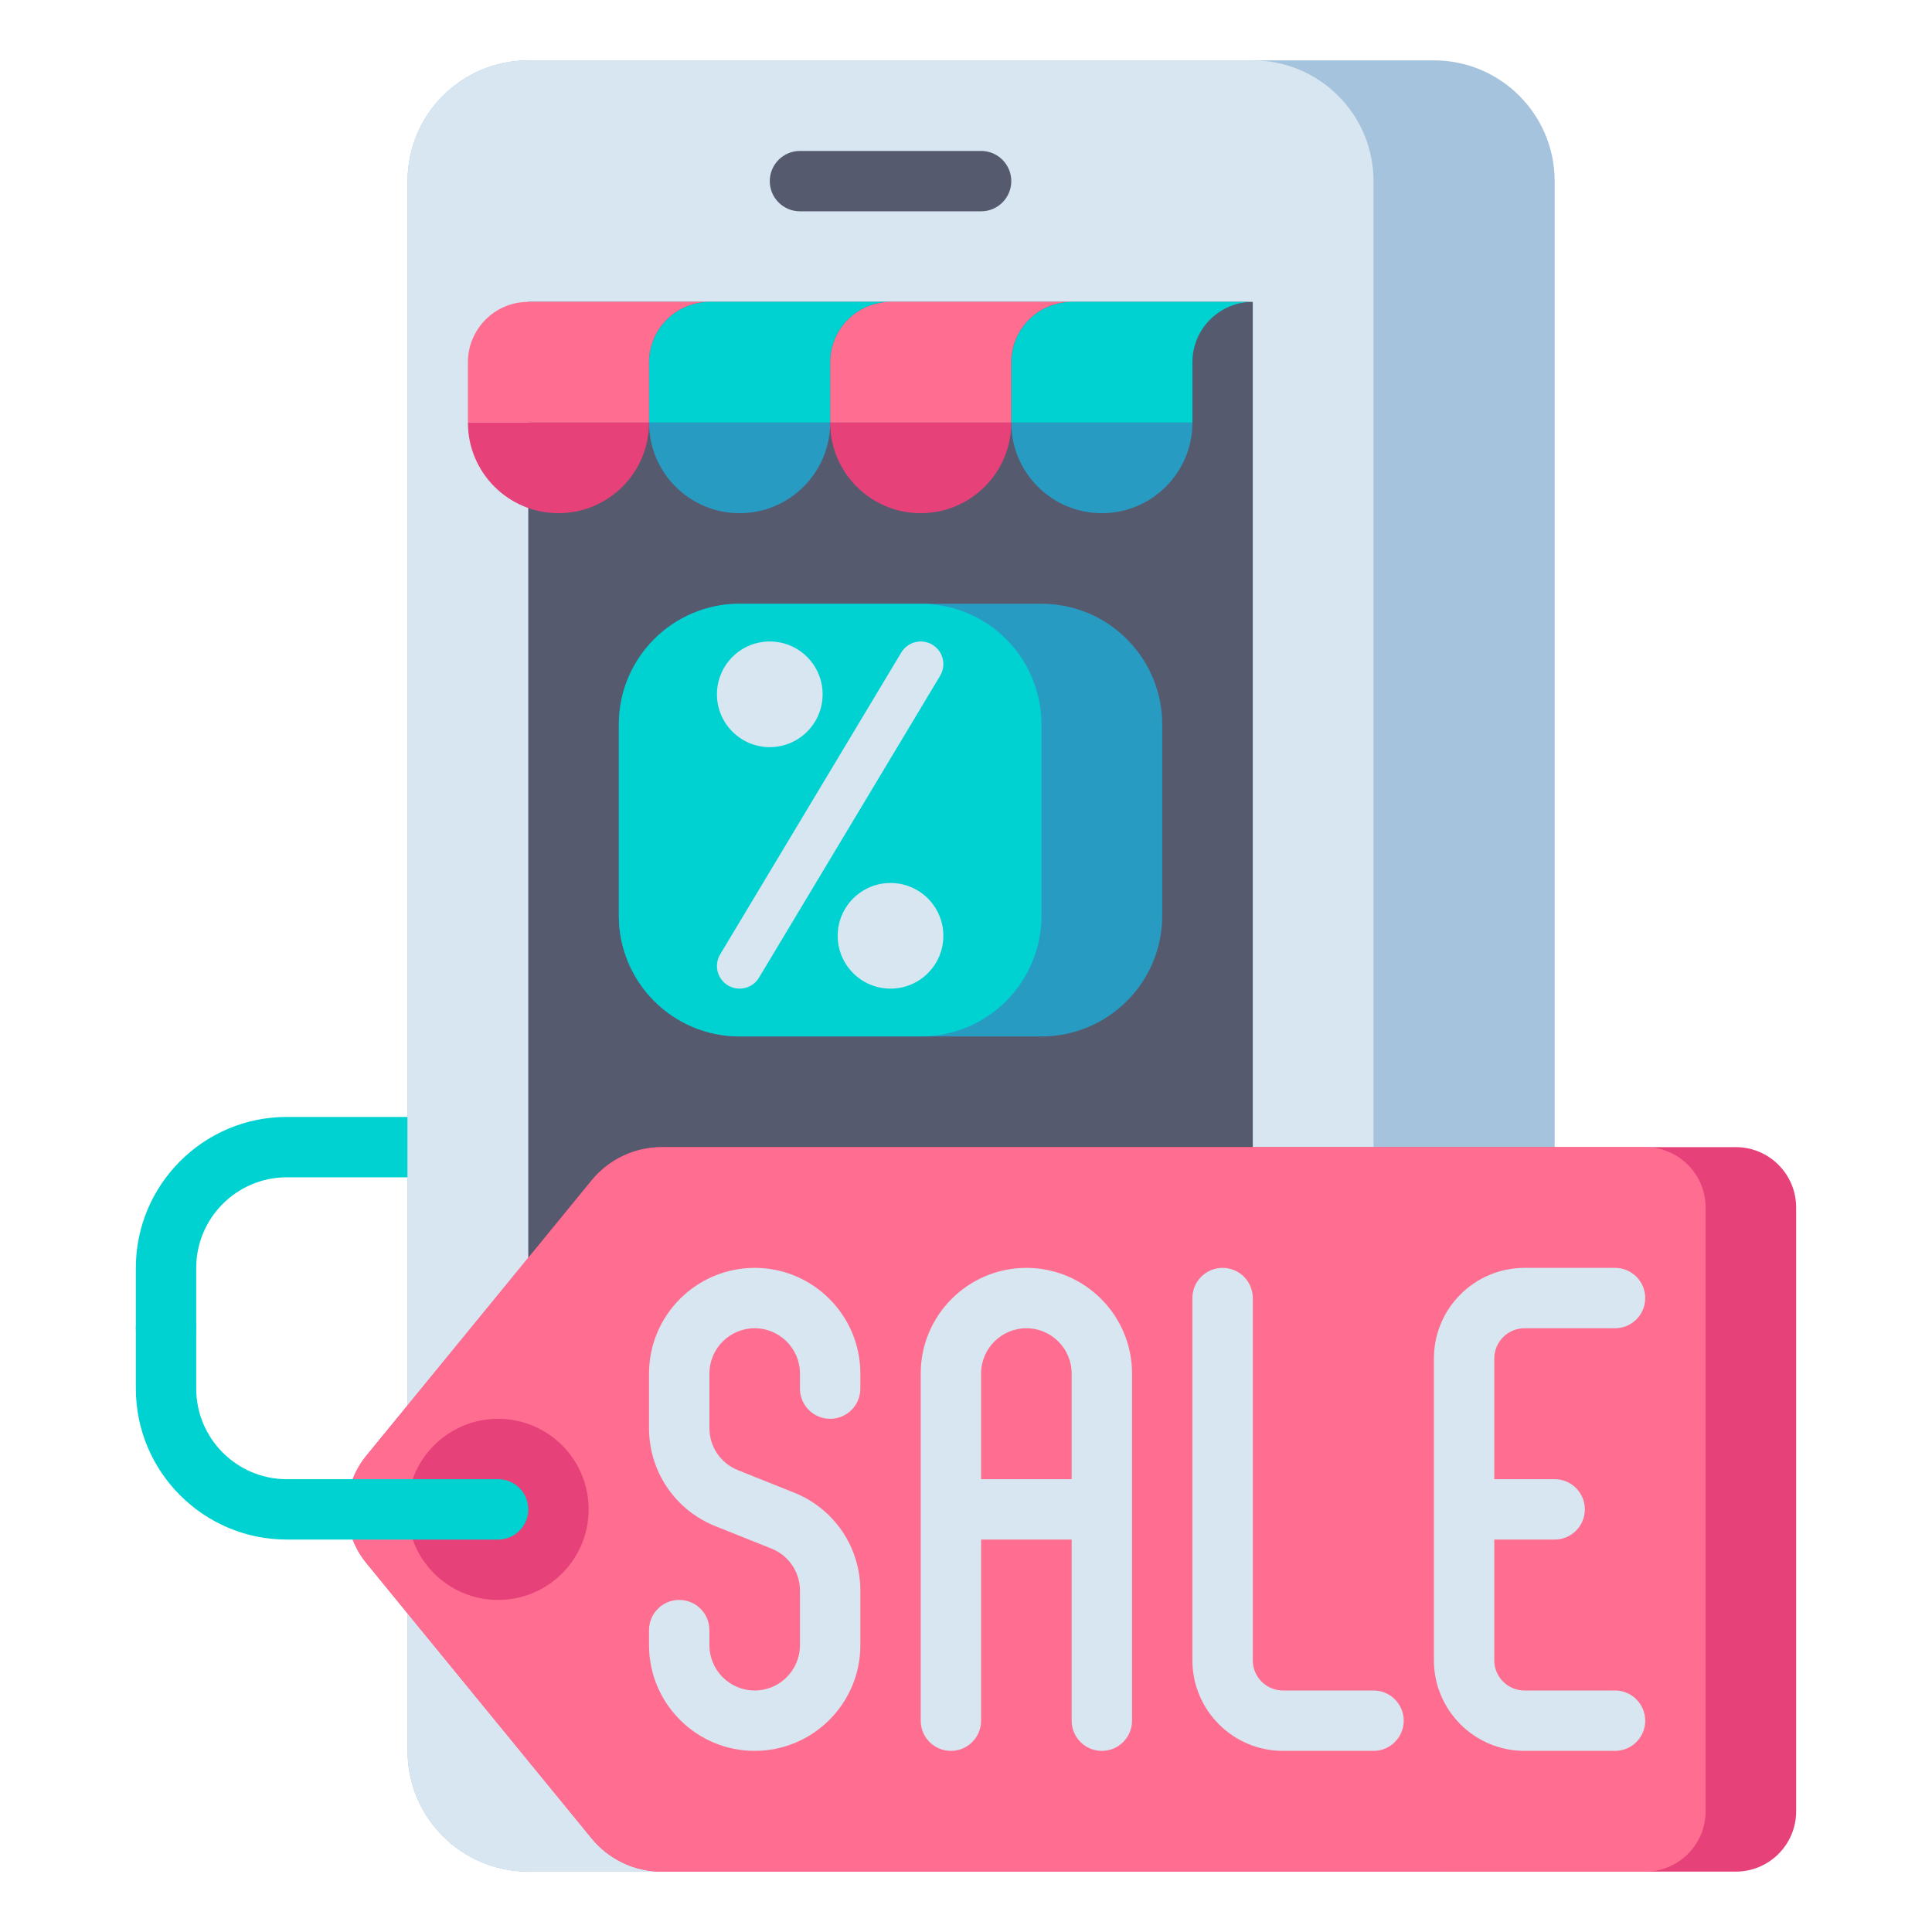 <?xml version="1.0" encoding="utf-8"?>
<!-- Generator: Adobe Illustrator 23.0.0, SVG Export Plug-In . SVG Version: 6.00 Build 0)  -->
<svg version="1.1" id="Layer_1" xmlns="http://www.w3.org/2000/svg" xmlns:xlink="http://www.w3.org/1999/xlink" x="0px" y="0px"
	 viewBox="0 0 512 512" style="enable-background:new 0 0 512 512;" xml:space="preserve">
<style type="text/css">
	.st0{fill:#463C4B;}
	.st1{fill:#555A6E;}
	.st2{fill:#289BC3;}
	.st3{fill:#00D2D2;}
	.st4{fill:#D7E6F0;}
	.st5{fill:#FF6E91;}
	.st6{fill:#6E7896;}
	.st7{fill:#FAA037;}
	.st8{fill:#E64178;}
	.st9{fill:#FAB991;}
	.st10{fill:#A5C3DC;}
	.st11{fill:#F0915A;}
	.st12{fill:#FFD241;}
	.st13{fill:#32283C;}
	.st14{fill:#E6E6EB;}
	.st15{fill:#466932;}
	.st16{fill:#78AF41;}
	.st17{fill:#F57328;}
	.st18{fill:#C8733C;}
</style>
<g>
	<g>
		<path class="st3" d="M44,360c-4.418,0-8-3.582-8-8v-16c0-22.056,17.944-40,40-40h32c4.418,0,8,3.582,8,8s-3.582,8-8,8H76
			c-13.233,0-24,10.767-24,24v16C52,356.418,48.418,360,44,360z"/>
	</g>
	<g>
		<path class="st10" d="M380,496H140c-17.673,0-32-14.327-32-32V48c0-17.673,14.327-32,32-32h240c17.673,0,32,14.327,32,32v416
			C412,481.673,397.673,496,380,496z"/>
	</g>
	<g>
		<path class="st4" d="M332,496H140c-17.673,0-32-14.327-32-32V48c0-17.673,14.327-32,32-32h192c17.673,0,32,14.327,32,32v416
			C364,481.673,349.673,496,332,496z"/>
	</g>
	<g>
		<path class="st1" d="M316,464H156c-8.837,0-16-7.163-16-16V80h192v368C332,456.837,324.837,464,316,464z"/>
	</g>
	<g>
		<path class="st1" d="M260,56h-48c-4.418,0-8-3.582-8-8v0c0-4.418,3.582-8,8-8h48c4.418,0,8,3.582,8,8v0
			C268,52.418,264.418,56,260,56z"/>
	</g>
	<g>
		<path class="st3" d="M268,112h48V96c0-8.837,7.163-16,16-16h0h-48c-8.837,0-16,7.163-16,16V112z"/>
	</g>
	<g>
		<path class="st2" d="M292,136L292,136c-13.255,0-24-10.745-24-24v0h48v0C316,125.255,305.255,136,292,136z"/>
	</g>
	<g>
		<path class="st5" d="M220,112h48V96c0-8.837,7.163-16,16-16h0h-48c-8.837,0-16,7.163-16,16V112z"/>
	</g>
	<g>
		<path class="st8" d="M244,136L244,136c-13.255,0-24-10.745-24-24v0h48v0C268,125.255,257.255,136,244,136z"/>
	</g>
	<g>
		<path class="st3" d="M172,112h48V96c0-8.837,7.163-16,16-16h0h-48c-8.837,0-16,7.163-16,16V112z"/>
	</g>
	<g>
		<path class="st2" d="M196,136L196,136c-13.255,0-24-10.745-24-24v0h48v0C220,125.255,209.255,136,196,136z"/>
	</g>
	<g>
		<path class="st5" d="M124,112h48V96c0-8.837,7.163-16,16-16h0h-48c-8.837,0-16,7.163-16,16V112z"/>
	</g>
	<g>
		<path class="st8" d="M148,136L148,136c-13.255,0-24-10.745-24-24v0h48v0C172,125.255,161.255,136,148,136z"/>
	</g>
	<g>
		<g>
			<path class="st8" d="M175.373,496H460c8.837,0,16-7.163,16-16V320c0-8.837-7.163-16-16-16H175.373
				c-7.198,0-14.017,3.231-18.575,8.802l-59.732,73.006C93.79,389.812,92,394.827,92,400l0,0c0,5.173,1.79,10.188,5.066,14.192
				l59.732,73.006C161.356,492.769,168.175,496,175.373,496z"/>
		</g>
		<g>
			<path class="st5" d="M175.373,496H436c8.837,0,16-7.163,16-16V320c0-8.837-7.163-16-16-16H175.373
				c-7.198,0-14.017,3.231-18.575,8.802l-59.732,73.006C93.79,389.812,92,394.827,92,400l0,0c0,5.173,1.79,10.188,5.066,14.192
				l59.732,73.006C161.356,492.769,168.175,496,175.373,496z"/>
		</g>
		<g>
			<circle class="st8" cx="132" cy="400" r="24"/>
		</g>
		<g>
			<path class="st4" d="M200,336c-15.439,0-28,12.561-28,28v14.459c0,11.516,6.909,21.72,17.601,25.997l14.856,5.942
				c4.582,1.833,7.543,6.207,7.543,11.142V436c0,6.617-5.383,12-12,12s-12-5.383-12-12v-4c0-4.418-3.582-8-8-8s-8,3.582-8,8v4
				c0,15.439,12.561,28,28,28s28-12.561,28-28v-14.459c0-11.516-6.909-21.72-17.601-25.997l-14.856-5.942
				c-4.582-1.833-7.543-6.207-7.543-11.142V364c0-6.617,5.383-12,12-12s12,5.383,12,12v4c0,4.418,3.582,8,8,8s8-3.582,8-8v-4
				C228,348.561,215.439,336,200,336z"/>
			<path class="st4" d="M272,336c-15.439,0-28,12.561-28,28v92c0,4.418,3.582,8,8,8s8-3.582,8-8v-48h24v48c0,4.418,3.582,8,8,8
				s8-3.582,8-8v-92C300,348.561,287.439,336,272,336z M260,392v-28c0-6.617,5.383-12,12-12s12,5.383,12,12v28H260z"/>
			<path class="st4" d="M364,448h-24c-4.411,0-8-3.589-8-8v-96c0-4.418-3.582-8-8-8s-8,3.582-8,8v96c0,13.233,10.767,24,24,24h24
				c4.418,0,8-3.582,8-8S368.418,448,364,448z"/>
			<path class="st4" d="M428,448h-24c-4.411,0-8-3.589-8-8v-32h16c4.418,0,8-3.582,8-8s-3.582-8-8-8h-16v-32c0-4.411,3.589-8,8-8h24
				c4.418,0,8-3.582,8-8s-3.582-8-8-8h-24c-13.233,0-24,10.767-24,24v80c0,13.233,10.767,24,24,24h24c4.418,0,8-3.582,8-8
				S432.418,448,428,448z"/>
		</g>
	</g>
	<g>
		<path class="st3" d="M132,408H76c-22.056,0-40-17.944-40-40v-16c0-4.418,3.582-8,8-8s8,3.582,8,8v16c0,13.234,10.767,24,24,24h56
			c4.418,0,8,3.582,8,8S136.418,408,132,408z"/>
	</g>
	<g>
		<g>
			<path class="st2" d="M276,274.667h-80c-17.673,0-32-14.327-32-32V192c0-17.673,14.327-32,32-32h80c17.673,0,32,14.327,32,32
				v50.667C308,260.34,293.673,274.667,276,274.667z"/>
		</g>
		<g>
			<path class="st3" d="M244,274.667h-48c-17.673,0-32-14.327-32-32V192c0-17.673,14.327-32,32-32h48c17.673,0,32,14.327,32,32
				v50.667C276,260.34,261.673,274.667,244,274.667z"/>
		</g>
		<g>
			<circle class="st4" cx="204" cy="184" r="14"/>
			<circle class="st4" cx="236" cy="248" r="14"/>
			<path class="st4" d="M247.087,170.855c-2.842-1.705-6.526-0.783-8.231,2.058l-48,80c-1.705,2.841-0.784,6.527,2.058,8.232
				c0.967,0.58,2.03,0.856,3.081,0.856c2.038,0,4.025-1.039,5.15-2.914l48-80C250.85,176.246,249.929,172.56,247.087,170.855z"/>
		</g>
	</g>
</g>
</svg>
